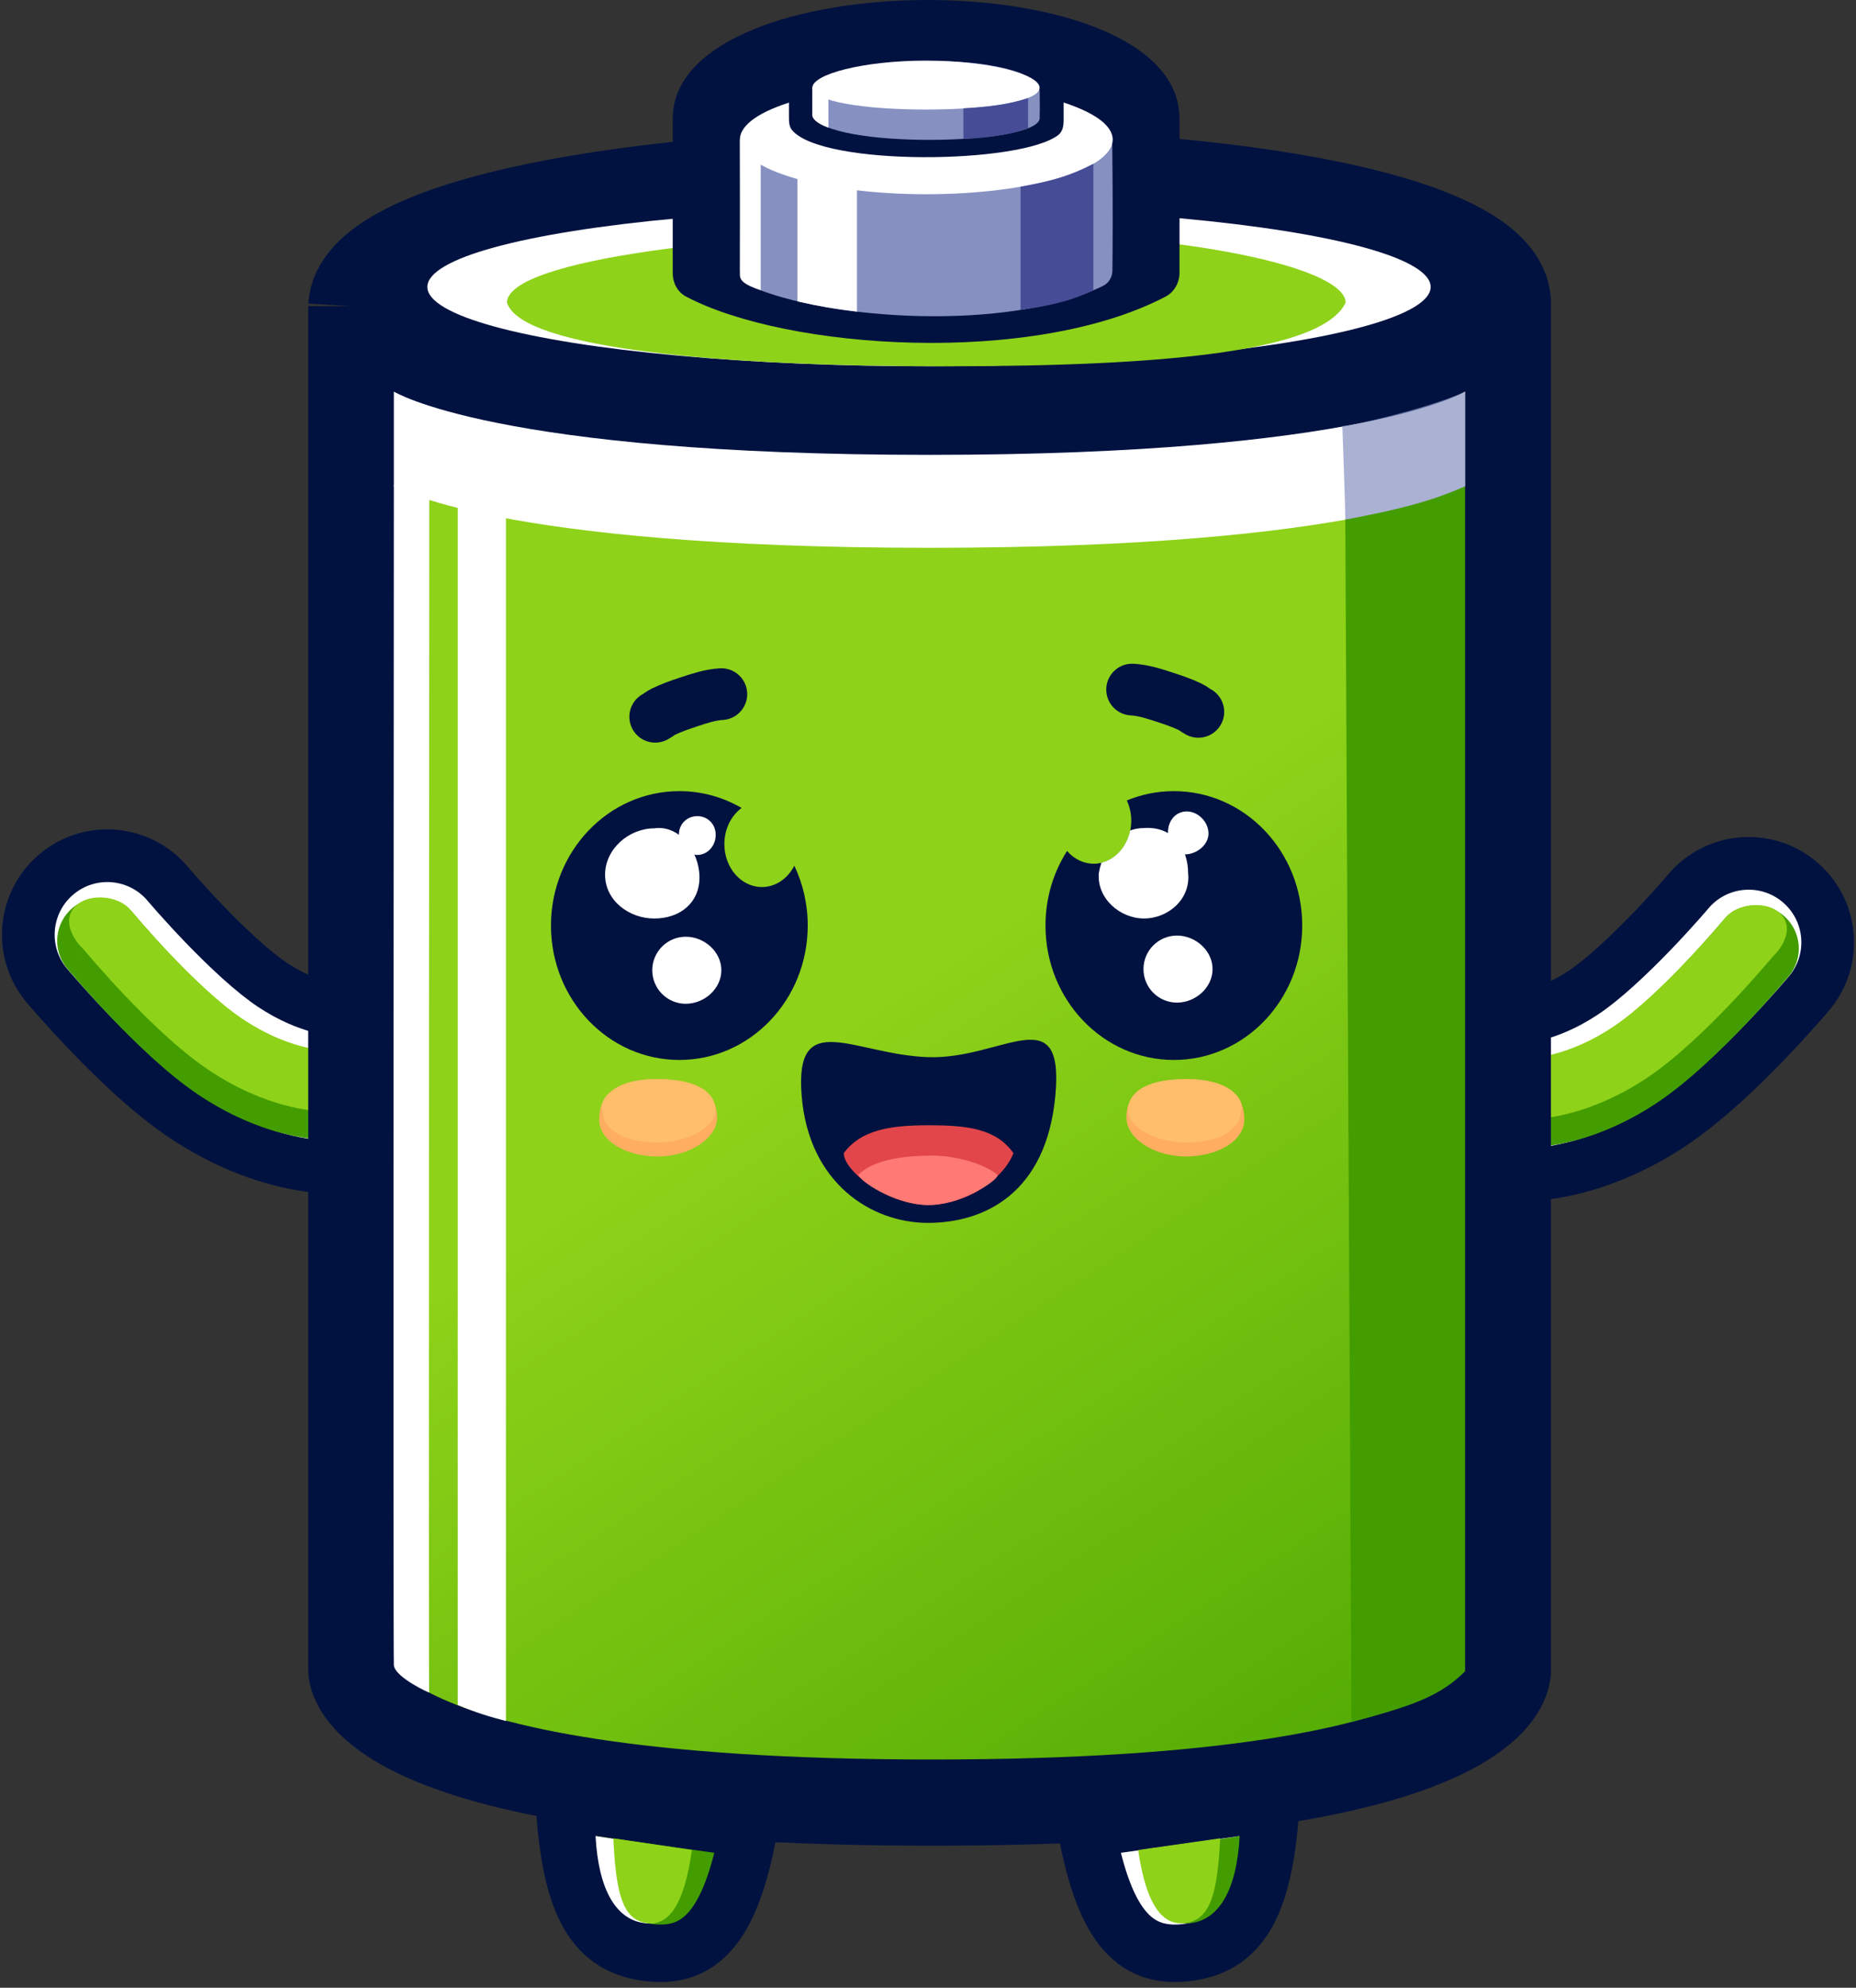 <svg width="283" height="303" viewBox="0 0 283 303" fill="none" xmlns="http://www.w3.org/2000/svg">
<rect x="0" y="0" width="283" height="303" fill="#333333" stroke="none"/>
<path d="M165.655 278.747L193.783 274.776C192.881 289.653 189.551 296.35 181.478 297.562C173.404 298.773 168.462 294.232 165.655 278.747Z" fill="white" stroke="#011240" stroke-width="8.761"/>
<path d="M174.922 282.098L189.021 279.871C188.575 288.168 185.857 292.423 181.872 293.099C177.886 293.775 176.308 290.734 174.922 282.098Z" fill="#439D01"/>
<path d="M173.543 282.001L186.049 280.22C185.647 288.482 184.606 292.428 181.002 293.101C177.399 293.774 174.796 290.601 173.543 282.001Z" fill="#8ED219"/>
<path d="M114.173 278.747L86.045 274.776C86.947 289.653 90.277 296.35 98.351 297.562C106.424 298.773 111.367 294.232 114.173 278.747Z" fill="#439D01" stroke="#011240" stroke-width="8.761"/>
<path d="M104.906 282.098L90.808 279.871C91.253 288.168 93.972 292.423 97.957 293.099C101.942 293.775 103.521 290.734 104.906 282.098Z" fill="white"/>
<path d="M105.502 282.001L93.521 280.22C93.907 288.482 94.903 292.428 98.356 293.101C101.808 293.774 104.302 290.601 105.502 282.001Z" fill="#8ED219"/>
<path d="M254.357 133.295C260.075 126.514 270.208 125.652 276.989 131.37C283.771 137.088 284.633 147.221 278.914 154.003L254.357 133.295ZM266.636 143.649C278.914 154.003 278.913 154.004 278.912 154.005C278.912 154.006 278.911 154.007 278.91 154.008C278.909 154.009 278.907 154.011 278.905 154.013C278.902 154.018 278.898 154.023 278.893 154.029C278.883 154.04 278.871 154.055 278.856 154.072C278.826 154.107 278.787 154.154 278.738 154.211C278.639 154.326 278.503 154.486 278.331 154.685C277.988 155.082 277.501 155.64 276.897 156.32C275.693 157.673 273.996 159.539 272.007 161.601C268.273 165.473 262.623 170.977 256.959 174.733L239.206 147.962C241.775 146.258 245.402 142.913 248.886 139.301C250.506 137.62 251.904 136.085 252.892 134.974C253.384 134.421 253.768 133.98 254.021 133.687C254.147 133.54 254.241 133.431 254.298 133.365C254.326 133.331 254.346 133.308 254.356 133.297C254.361 133.291 254.363 133.288 254.363 133.287C254.364 133.287 254.363 133.288 254.362 133.289C254.361 133.29 254.361 133.291 254.36 133.292C254.359 133.292 254.359 133.293 254.358 133.293C254.358 133.294 254.357 133.295 266.636 143.649ZM256.959 174.733C251.224 178.536 245.868 180.604 241.714 181.722C239.642 182.279 237.868 182.601 236.49 182.786C235.799 182.879 235.206 182.939 234.72 182.976C234.477 182.995 234.26 183.009 234.072 183.018C233.978 183.023 233.891 183.027 233.811 183.03C233.771 183.032 233.732 183.033 233.696 183.034C233.678 183.035 233.66 183.035 233.642 183.036C233.634 183.036 233.625 183.036 233.617 183.036C233.613 183.037 233.606 183.037 233.604 183.037C233.598 183.037 233.592 183.037 233.175 166.981C232.758 150.925 232.752 150.925 232.745 150.925C232.743 150.925 232.737 150.926 232.733 150.926C232.725 150.926 232.717 150.926 232.71 150.926C232.694 150.927 232.678 150.927 232.663 150.928C232.633 150.929 232.605 150.93 232.578 150.931C232.523 150.933 232.475 150.935 232.431 150.937C232.345 150.942 232.28 150.946 232.235 150.95C232.147 150.956 232.139 150.96 232.203 150.951C232.333 150.933 232.742 150.87 233.368 150.702C234.609 150.368 236.707 149.619 239.206 147.962L256.959 174.733Z" fill="#011240"/>
<path d="M260.496 138.472C263.355 135.081 268.422 134.651 271.812 137.51C275.203 140.369 275.634 145.435 272.775 148.826L260.496 138.472ZM266.636 143.649C272.775 148.826 272.774 148.827 272.774 148.827C272.774 148.827 272.773 148.828 272.773 148.829C272.772 148.83 272.771 148.831 272.77 148.832C272.767 148.835 272.764 148.839 272.76 148.843C272.753 148.852 272.743 148.864 272.731 148.878C272.706 148.907 272.672 148.948 272.628 148.999C272.54 149.102 272.414 149.249 272.254 149.435C271.933 149.807 271.472 150.335 270.896 150.983C269.746 152.276 268.124 154.059 266.227 156.026C262.555 159.833 257.411 164.797 252.521 168.04L243.644 154.655C246.987 152.438 251.12 148.553 254.666 144.876C256.379 143.1 257.851 141.482 258.893 140.31C259.413 139.725 259.823 139.255 260.099 138.936C260.236 138.777 260.34 138.655 260.408 138.576C260.441 138.537 260.466 138.508 260.481 138.49C260.488 138.482 260.493 138.476 260.496 138.473C260.497 138.471 260.498 138.47 260.498 138.47C260.498 138.47 260.498 138.47 260.497 138.471C260.497 138.471 260.497 138.471 260.497 138.471C260.497 138.472 260.496 138.472 266.636 143.649ZM252.521 168.04C247.595 171.307 243.053 173.045 239.627 173.967C237.917 174.427 236.484 174.684 235.418 174.828C234.884 174.899 234.441 174.943 234.099 174.97C233.928 174.983 233.782 174.992 233.662 174.998C233.602 175.001 233.549 175.003 233.502 175.005C233.479 175.006 233.458 175.007 233.438 175.008C233.428 175.008 233.418 175.008 233.409 175.008C233.405 175.009 233.4 175.009 233.396 175.009C233.394 175.009 233.391 175.009 233.39 175.009C233.386 175.009 233.383 175.009 233.175 166.981C232.966 158.953 232.963 158.953 232.96 158.953C232.959 158.953 232.956 158.953 232.954 158.953C232.95 158.953 232.946 158.954 232.943 158.954C232.935 158.954 232.928 158.954 232.922 158.954C232.908 158.955 232.896 158.955 232.886 158.956C232.865 158.956 232.85 158.957 232.842 158.958C232.824 158.958 232.829 158.958 232.856 158.956C232.911 158.952 233.054 158.939 233.275 158.91C233.717 158.85 234.467 158.723 235.454 158.457C237.424 157.927 240.336 156.848 243.644 154.655L252.521 168.04Z" fill="white"/>
<path d="M262.657 140.388C264.977 137.597 269.12 137.215 271.91 139.534C274.701 141.854 275.083 145.997 272.764 148.787L262.657 140.388ZM267.711 144.587C272.764 148.787 272.763 148.788 272.763 148.788C272.763 148.789 272.762 148.789 272.762 148.79C272.761 148.791 272.76 148.792 272.759 148.793C272.757 148.796 272.754 148.799 272.75 148.803C272.744 148.812 272.734 148.823 272.722 148.837C272.699 148.865 272.665 148.905 272.622 148.956C272.536 149.058 272.413 149.205 272.255 149.39C271.938 149.762 271.483 150.292 270.913 150.942C269.775 152.241 268.169 154.032 266.292 156.006C262.637 159.85 257.593 164.78 252.849 167.972L245.513 157.068C248.992 154.728 253.213 150.691 256.767 146.952C258.495 145.135 259.979 143.48 261.031 142.28C261.555 141.682 261.969 141.2 262.249 140.872C262.388 140.707 262.494 140.582 262.564 140.5C262.598 140.458 262.624 140.428 262.639 140.409C262.647 140.4 262.653 140.393 262.656 140.39C262.657 140.388 262.658 140.387 262.658 140.386C262.659 140.386 262.659 140.386 262.658 140.386C262.658 140.386 262.658 140.387 262.658 140.387C262.658 140.387 262.657 140.388 267.711 144.587ZM252.849 167.972C248.074 171.184 243.681 172.887 240.383 173.787C238.737 174.237 237.364 174.486 236.352 174.624C235.845 174.694 235.428 174.735 235.111 174.76C234.952 174.773 234.818 174.781 234.71 174.787C234.656 174.789 234.609 174.792 234.568 174.793C234.547 174.794 234.529 174.795 234.512 174.795C234.503 174.795 234.495 174.796 234.487 174.796C234.484 174.796 234.48 174.796 234.476 174.796C234.474 174.796 234.472 174.796 234.471 174.796C234.468 174.796 234.466 174.796 234.293 168.228C234.119 161.66 234.117 161.66 234.114 161.66C234.114 161.66 234.111 161.66 234.11 161.66C234.106 161.66 234.103 161.66 234.1 161.66C234.094 161.661 234.088 161.661 234.083 161.661C234.073 161.661 234.064 161.662 234.056 161.662C234.041 161.662 234.032 161.663 234.029 161.663C234.023 161.663 234.04 161.663 234.079 161.659C234.159 161.653 234.326 161.638 234.573 161.604C235.067 161.537 235.875 161.396 236.923 161.11C239.014 160.539 242.065 159.388 245.513 157.068L252.849 167.972Z" fill="#439D01"/>
<path d="M264.526 146.172C266.581 147.743 269.486 147.072 271.106 144.954C272.726 142.835 273.116 140.491 271.059 138.92C269.005 137.349 264.81 137.742 263.191 139.86C261.571 141.978 262.472 144.602 264.526 146.172Z" fill="#8ED219"/>
<path d="M263.04 139.939C264.687 137.953 267.633 137.679 269.619 139.326C271.605 140.974 271.879 143.92 270.231 145.906L263.04 139.939ZM266.636 142.922C270.231 145.906 270.231 145.906 270.231 145.906C270.231 145.907 270.23 145.907 270.23 145.907C270.229 145.908 270.229 145.909 270.228 145.91C270.226 145.913 270.223 145.916 270.22 145.919C270.214 145.927 270.205 145.937 270.194 145.95C270.172 145.976 270.141 146.014 270.101 146.062C270.02 146.159 269.902 146.298 269.752 146.475C269.45 146.83 269.015 147.337 268.469 147.961C267.379 149.207 265.84 150.926 264.043 152.82C260.519 156.533 255.743 161.197 251.313 164.182L246.091 156.433C249.62 154.054 253.811 150.026 257.264 146.387C258.955 144.605 260.408 142.983 261.436 141.808C261.95 141.221 262.356 140.747 262.631 140.423C262.769 140.261 262.874 140.137 262.943 140.055C262.977 140.013 263.003 139.983 263.019 139.963C263.027 139.954 263.033 139.947 263.037 139.942C263.038 139.94 263.039 139.939 263.04 139.938C263.04 139.938 263.04 139.938 263.04 139.938C263.04 139.938 263.04 139.938 263.04 139.938C263.04 139.938 263.04 139.939 266.636 142.922ZM251.313 164.182C246.862 167.182 242.782 168.763 239.745 169.593C238.228 170.008 236.972 170.236 236.058 170.361C235.601 170.423 235.229 170.46 234.953 170.482C234.814 170.493 234.699 170.5 234.61 170.505C234.565 170.507 234.526 170.509 234.494 170.51C234.477 170.511 234.463 170.511 234.45 170.512C234.443 170.512 234.437 170.512 234.432 170.512C234.429 170.513 234.426 170.513 234.424 170.513C234.422 170.513 234.42 170.513 234.42 170.513C234.418 170.513 234.416 170.513 234.293 165.842C234.169 161.171 234.168 161.171 234.166 161.171C234.165 161.171 234.163 161.171 234.162 161.171C234.16 161.172 234.158 161.172 234.156 161.172C234.152 161.172 234.148 161.172 234.145 161.172C234.138 161.172 234.133 161.172 234.129 161.173C234.122 161.173 234.12 161.173 234.125 161.173C234.133 161.172 234.165 161.171 234.218 161.166C234.325 161.158 234.519 161.14 234.791 161.102C235.336 161.028 236.19 160.878 237.28 160.579C239.458 159.984 242.583 158.797 246.091 156.433L251.313 164.182Z" fill="#8ED219"/>
<path d="M28.644 132.132C22.925 125.351 12.792 124.489 6.011 130.207C-0.77 135.925 -1.632 146.058 4.086 152.84L28.644 132.132ZM16.365 142.486C4.086 152.84 4.087 152.841 4.088 152.842C4.088 152.842 4.089 152.844 4.09 152.845C4.091 152.846 4.093 152.848 4.095 152.85C4.099 152.855 4.103 152.86 4.108 152.865C4.117 152.877 4.13 152.892 4.145 152.909C4.174 152.944 4.214 152.99 4.263 153.048C4.361 153.163 4.497 153.322 4.669 153.521C5.013 153.919 5.499 154.477 6.103 155.156C7.307 156.51 9.004 158.376 10.993 160.437C14.728 164.31 20.377 169.814 26.041 173.57L43.795 146.799C41.225 145.095 37.598 141.749 34.114 138.138C32.494 136.457 31.097 134.922 30.108 133.81C29.616 133.257 29.232 132.817 28.979 132.524C28.853 132.377 28.76 132.268 28.703 132.202C28.674 132.168 28.655 132.145 28.645 132.133C28.64 132.128 28.637 132.124 28.637 132.124C28.637 132.124 28.637 132.125 28.638 132.126C28.639 132.127 28.64 132.128 28.64 132.129C28.641 132.129 28.642 132.13 28.642 132.13C28.643 132.131 28.644 132.132 16.365 142.486ZM26.041 173.57C31.777 177.373 37.133 179.441 41.286 180.559C43.358 181.116 45.132 181.438 46.511 181.623C47.201 181.716 47.795 181.776 48.28 181.813C48.523 181.832 48.74 181.846 48.928 181.855C49.023 181.86 49.11 181.864 49.19 181.867C49.23 181.869 49.268 181.87 49.305 181.871C49.323 181.872 49.341 181.872 49.358 181.873C49.367 181.873 49.375 181.873 49.384 181.873C49.388 181.874 49.394 181.874 49.396 181.874C49.402 181.874 49.408 181.874 49.826 165.818C50.243 149.762 50.249 149.762 50.255 149.762C50.257 149.762 50.263 149.762 50.267 149.763C50.275 149.763 50.283 149.763 50.291 149.763C50.306 149.764 50.322 149.764 50.337 149.765C50.367 149.766 50.395 149.767 50.423 149.768C50.477 149.77 50.526 149.772 50.569 149.774C50.656 149.779 50.721 149.783 50.765 149.787C50.854 149.793 50.862 149.796 50.797 149.788C50.668 149.77 50.258 149.707 49.633 149.539C48.391 149.205 46.293 148.456 43.795 146.799L26.041 173.57Z" fill="#011240"/>
<path d="M22.504 137.309C19.645 133.918 14.579 133.487 11.188 136.347C7.797 139.206 7.366 144.272 10.225 147.663L22.504 137.309ZM16.365 142.486C10.225 147.663 10.226 147.663 10.226 147.664C10.227 147.664 10.227 147.665 10.228 147.666C10.229 147.667 10.23 147.668 10.231 147.669C10.233 147.672 10.236 147.676 10.24 147.68C10.247 147.689 10.257 147.701 10.27 147.715C10.294 147.744 10.329 147.785 10.373 147.836C10.461 147.939 10.586 148.086 10.747 148.272C11.068 148.643 11.528 149.172 12.105 149.82C13.255 151.113 14.877 152.896 16.773 154.862C20.445 158.67 25.589 163.634 30.48 166.877L39.356 153.492C36.013 151.274 31.88 147.39 28.334 143.713C26.622 141.937 25.149 140.319 24.107 139.147C23.587 138.562 23.177 138.092 22.902 137.773C22.764 137.614 22.66 137.492 22.593 137.413C22.559 137.374 22.535 137.345 22.52 137.327C22.512 137.319 22.507 137.313 22.505 137.31C22.503 137.308 22.503 137.307 22.503 137.307C22.503 137.307 22.503 137.307 22.503 137.308C22.503 137.308 22.503 137.308 22.503 137.308C22.504 137.309 22.504 137.309 16.365 142.486ZM30.48 166.877C35.406 170.144 39.947 171.882 43.373 172.804C45.083 173.264 46.516 173.521 47.583 173.665C48.116 173.736 48.559 173.78 48.902 173.807C49.073 173.82 49.219 173.829 49.338 173.835C49.398 173.838 49.452 173.84 49.498 173.842C49.521 173.843 49.543 173.844 49.563 173.844C49.573 173.845 49.582 173.845 49.591 173.845C49.596 173.845 49.6 173.846 49.604 173.846C49.607 173.846 49.61 173.846 49.611 173.846C49.614 173.846 49.617 173.846 49.826 165.818C50.034 157.79 50.037 157.79 50.04 157.79C50.041 157.79 50.044 157.79 50.046 157.79C50.05 157.79 50.054 157.79 50.058 157.791C50.065 157.791 50.072 157.791 50.079 157.791C50.092 157.792 50.104 157.792 50.114 157.793C50.135 157.793 50.15 157.794 50.159 157.794C50.177 157.795 50.171 157.795 50.144 157.793C50.089 157.789 49.947 157.776 49.726 157.747C49.284 157.687 48.533 157.559 47.546 157.294C45.577 156.764 42.664 155.685 39.356 153.492L30.48 166.877Z" fill="white"/>
<path d="M20.343 139.225C18.023 136.434 13.88 136.052 11.089 138.372C8.299 140.691 7.917 144.834 10.236 147.625L20.343 139.225ZM15.289 143.425C10.236 147.625 10.237 147.625 10.237 147.626C10.237 147.626 10.238 147.626 10.238 147.627C10.239 147.628 10.24 147.629 10.241 147.63C10.243 147.633 10.246 147.636 10.249 147.64C10.257 147.649 10.266 147.66 10.278 147.674C10.302 147.703 10.335 147.743 10.378 147.794C10.464 147.896 10.587 148.042 10.745 148.228C11.062 148.599 11.517 149.129 12.087 149.78C13.225 151.078 14.831 152.869 16.708 154.843C20.363 158.687 25.407 163.617 30.151 166.809L37.487 155.906C34.008 153.565 29.787 149.528 26.233 145.789C24.505 143.972 23.02 142.317 21.969 141.118C21.445 140.519 21.031 140.037 20.751 139.709C20.612 139.545 20.506 139.419 20.436 139.337C20.402 139.296 20.377 139.265 20.361 139.247C20.353 139.237 20.347 139.231 20.344 139.227C20.343 139.225 20.342 139.224 20.341 139.224C20.341 139.223 20.341 139.223 20.341 139.224C20.342 139.224 20.342 139.224 20.342 139.224C20.342 139.224 20.343 139.225 15.289 143.425ZM30.151 166.809C34.926 170.021 39.319 171.725 42.617 172.625C44.263 173.074 45.636 173.323 46.648 173.462C47.155 173.531 47.572 173.572 47.889 173.597C48.048 173.61 48.182 173.618 48.29 173.624C48.344 173.627 48.392 173.629 48.432 173.63C48.453 173.631 48.471 173.632 48.488 173.632C48.497 173.633 48.505 173.633 48.513 173.633C48.517 173.633 48.52 173.633 48.524 173.633C48.526 173.634 48.528 173.634 48.529 173.634C48.532 173.634 48.534 173.634 48.707 167.065C48.88 160.497 48.883 160.497 48.886 160.497C48.886 160.497 48.889 160.497 48.89 160.497C48.894 160.497 48.897 160.498 48.9 160.498C48.906 160.498 48.911 160.498 48.917 160.498C48.927 160.499 48.936 160.499 48.944 160.499C48.959 160.5 48.968 160.5 48.971 160.5C48.977 160.501 48.96 160.5 48.92 160.497C48.841 160.49 48.674 160.475 48.427 160.441C47.932 160.374 47.125 160.233 46.077 159.947C43.986 159.377 40.935 158.226 37.487 155.906L30.151 166.809Z" fill="#439D01"/>
<path d="M18.474 145.009C16.419 146.58 13.514 145.909 11.894 143.79C10.274 141.672 9.884 139.328 11.941 137.757C13.995 136.186 18.19 136.578 19.809 138.697C21.429 140.815 20.528 143.438 18.474 145.009Z" fill="#8ED219"/>
<path d="M19.961 138.776C18.313 136.79 15.367 136.515 13.381 138.163C11.395 139.811 11.121 142.757 12.769 144.743L19.961 138.776ZM16.365 141.759C12.769 144.743 12.769 144.743 12.77 144.743C12.77 144.743 12.77 144.744 12.77 144.744C12.771 144.745 12.772 144.746 12.773 144.747C12.775 144.749 12.777 144.752 12.78 144.756C12.787 144.764 12.795 144.774 12.806 144.787C12.828 144.813 12.859 144.851 12.9 144.899C12.981 144.996 13.098 145.135 13.249 145.312C13.55 145.666 13.985 146.174 14.531 146.798C15.622 148.044 17.16 149.763 18.958 151.657C22.482 155.37 27.258 160.034 31.687 163.019L36.91 155.27C33.38 152.891 29.189 148.863 25.736 145.224C24.045 143.442 22.593 141.82 21.564 140.644C21.05 140.058 20.645 139.584 20.369 139.26C20.232 139.098 20.127 138.974 20.058 138.892C20.023 138.85 19.997 138.82 19.981 138.8C19.973 138.79 19.967 138.783 19.964 138.779C19.962 138.777 19.961 138.776 19.96 138.775C19.96 138.775 19.96 138.775 19.96 138.775C19.96 138.775 19.96 138.775 19.96 138.775C19.96 138.775 19.961 138.776 16.365 141.759ZM31.687 163.019C36.138 166.019 40.218 167.6 43.255 168.43C44.772 168.845 46.028 169.073 46.942 169.198C47.399 169.26 47.771 169.297 48.048 169.319C48.186 169.33 48.301 169.337 48.391 169.342C48.436 169.344 48.474 169.346 48.507 169.347C48.523 169.348 48.537 169.348 48.55 169.349C48.557 169.349 48.563 169.349 48.569 169.349C48.571 169.349 48.574 169.349 48.577 169.35C48.578 169.35 48.58 169.35 48.581 169.35C48.583 169.35 48.584 169.35 48.708 164.679C48.831 160.008 48.833 160.008 48.834 160.008C48.835 160.008 48.837 160.008 48.838 160.008C48.84 160.008 48.842 160.008 48.844 160.009C48.849 160.009 48.852 160.009 48.856 160.009C48.862 160.009 48.867 160.009 48.871 160.009C48.879 160.01 48.88 160.01 48.876 160.01C48.867 160.009 48.836 160.007 48.782 160.003C48.675 159.995 48.481 159.977 48.209 159.939C47.664 159.865 46.81 159.715 45.72 159.416C43.542 158.821 40.417 157.634 36.91 155.27L31.687 163.019Z" fill="#8ED219"/>
<path d="M53.567 46.671V254.354C53.567 254.354 51.544 274.775 142.13 274.775C232.717 274.775 229.915 254.354 229.915 254.354L229.915 46.684C229.908 47.231 226.805 63.344 141.741 63.344C55.339 63.344 53.567 46.671 53.567 46.671Z" fill="url(#paint0_linear_1657_6551)"/>
<path d="M53.567 46.671C53.567 46.671 55.339 63.344 141.741 63.344C226.805 63.344 229.908 47.231 229.915 46.684C231.577 19.005 55.188 19.575 53.567 46.671Z" fill="url(#paint1_linear_1657_6551)"/>
<path d="M53.567 46.671V254.354C53.567 254.354 51.544 274.775 142.13 274.775C232.717 274.775 229.915 254.354 229.915 254.354L229.915 46.684M53.567 46.671C53.567 46.671 55.339 63.344 141.741 63.344C226.805 63.344 229.908 47.231 229.915 46.684M53.567 46.671C55.188 19.575 231.577 19.005 229.915 46.684" stroke="#011240" stroke-width="13.141"/>
<path d="M60.053 59.685C60.053 59.685 75.433 69.336 141.714 69.336C207.996 69.336 223.389 59.685 223.389 59.685V74.089C223.389 74.089 208.002 83.499 141.714 83.505C75.441 83.499 60.053 74.089 60.053 74.089L60.053 59.685Z" fill="white"/>
<path d="M60.053 73.956L65.454 76.064C65.454 76.064 65.354 257.818 65.43 257.972C65.507 258.126 60.172 255.636 60.053 253.831C59.935 252.026 60.053 73.956 60.053 73.956Z" fill="white"/>
<path d="M69.8 76.861L77.145 78.53V262.339C74.499 261.637 72.85 261.155 69.8 259.902V76.861Z" fill="white"/>
<path d="M204.669 64.904C204.662 65.295 217.695 62.304 223.395 59.72V74.251C217.007 76.98 205.135 81.102 205.135 79.282C205.135 77.461 204.677 64.512 204.669 64.904Z" fill="#8690C1" fill-opacity="0.7"/>
<path d="M205.13 79.212C214.31 77.491 218.408 76.277 223.39 74.15V254.766C219.663 258.481 215.42 260.064 206.069 262.475L205.13 79.212Z" fill="#439D01"/>
<path d="M160.922 166.969C159.546 181.989 150 186.408 141.483 186.408C132.966 186.408 123.298 180.46 122.23 166.969C121.161 153.479 130.174 160.74 141.483 161.143C152.792 161.546 162.299 151.95 160.922 166.969Z" fill="#011240"/>
<path d="M154.527 175.774C153.112 179.548 147.493 183.674 141.494 183.674C135.495 183.674 128.657 178.61 128.657 175.774C131.224 172.318 135.495 171.528 141.494 171.528C147.493 171.528 151.861 172.022 154.527 175.774Z" fill="#E2464A"/>
<path d="M152.132 179.112C152.132 179.913 147.074 183.391 142.179 183.673C137.283 183.955 131.632 180.536 130.87 179.112C133.212 176.647 138.213 176.154 142.179 176.154C146.144 176.154 150.468 177.633 152.132 179.112Z" fill="#FF7975"/>
<path d="M99.907 109.259C100.332 109.039 100.708 108.7 101.135 108.492C102.379 107.888 103.72 107.424 105.01 106.998C106.629 106.464 108.305 105.899 109.99 105.809" stroke="#011240" stroke-width="7.885" stroke-linecap="round"/>
<path d="M182.721 108.513C182.296 108.295 181.918 107.958 181.49 107.753C180.243 107.155 178.899 106.697 177.607 106.278C175.985 105.752 174.307 105.196 172.622 105.114" stroke="#011240" stroke-width="7.885" stroke-linecap="round"/>
<path fill-rule="evenodd" clip-rule="evenodd" d="M162.701 129.713C163.738 130.916 165.179 131.661 166.773 131.661C169.932 131.661 172.493 128.73 172.493 125.115C172.493 123.993 172.246 122.938 171.812 122.015C174.034 121.098 176.455 120.595 178.988 120.595C189.799 120.595 198.563 129.768 198.563 141.084C198.563 152.4 189.799 161.573 178.988 161.573C168.177 161.573 159.413 152.4 159.413 141.084C159.413 136.877 160.624 132.967 162.701 129.713Z" fill="#011240"/>
<path fill-rule="evenodd" clip-rule="evenodd" d="M167.945 131.503C170.107 130.977 171.818 129.053 172.32 126.597C172.974 126.353 173.683 126.22 174.439 126.22C178.872 125.915 181.16 129.306 181.16 133.113C181.581 137.024 178.151 140.007 174.439 140.007C170.727 140.007 167.199 136.893 167.553 133.059C167.643 132.529 167.774 132.007 167.945 131.503Z" fill="white"/>
<path d="M184.889 147.723C184.889 150.545 182.289 152.833 179.467 152.833C176.644 152.833 174.356 150.545 174.356 147.723C174.356 144.9 176.644 142.613 179.467 142.613C182.289 142.613 184.889 144.9 184.889 147.723Z" fill="white"/>
<path d="M184.269 127.055C184.269 128.855 182.38 130.237 180.69 130.237C179.001 130.237 178.09 128.687 178.09 126.887C178.09 125.088 179.276 123.69 180.965 123.69C182.655 123.69 184.269 125.256 184.269 127.055Z" fill="white"/>
<path d="M109.336 170.307C109.336 173.563 105.136 176.28 100.264 176.28C95.391 176.28 91.357 173.895 91.357 170.64C91.357 167.385 93.324 164.491 100.264 164.491C106.957 164.492 109.336 167.052 109.336 170.307Z" fill="#FEAD61"/>
<path d="M109.081 169.538C108.867 171.855 104.905 174.167 100.114 174.167C95.324 174.167 91.914 172.21 91.914 169.538C91.064 167.87 93.291 164.491 100.114 164.491C107.395 164.491 109.295 167.221 109.081 169.538Z" fill="#FFBE6A"/>
<path d="M171.754 170.307C171.754 173.563 175.954 176.28 180.826 176.28C185.699 176.28 189.733 173.895 189.733 170.64C189.733 167.385 187.766 164.491 180.826 164.491C174.133 164.492 171.754 167.052 171.754 170.307Z" fill="#FEAD61"/>
<path d="M172.009 169.538C172.223 171.855 176.185 174.167 180.976 174.167C185.767 174.167 189.176 172.21 189.176 169.538C190.027 167.87 187.799 164.491 180.976 164.491C173.695 164.491 171.795 167.221 172.009 169.538Z" fill="#FFBE6A"/>
<path fill-rule="evenodd" clip-rule="evenodd" d="M103.587 161.573C114.398 161.573 123.162 152.4 123.162 141.084C123.162 137.805 122.426 134.705 121.118 131.957C120.126 133.905 118.282 135.214 116.171 135.214C113.012 135.214 110.451 132.283 110.451 128.667C110.451 126.356 111.497 124.325 113.078 123.16C110.267 121.525 107.031 120.595 103.587 120.595C92.776 120.595 84.012 129.768 84.012 141.084C84.012 152.4 92.776 161.573 103.587 161.573Z" fill="#011240"/>
<path d="M106.653 133.744C106.653 137.666 103.642 140.011 99.765 140.011C95.888 140.011 92.261 137.261 92.261 133.339C92.261 129.417 95.888 126.267 99.765 126.267C103.636 125.698 106.653 129.822 106.653 133.744Z" fill="white"/>
<path d="M109.129 127.264C109.129 128.952 107.872 130.32 106.321 130.32C104.77 130.32 103.513 128.952 103.513 127.264C103.513 125.577 104.77 124.408 106.321 124.408C107.872 124.408 109.129 125.577 109.129 127.264Z" fill="white"/>
<path d="M109.99 147.899C109.99 150.721 107.39 153.009 104.568 153.009C101.745 153.009 99.457 150.721 99.457 147.899C99.457 145.076 101.745 142.788 104.568 142.788C107.39 142.788 109.99 145.076 109.99 147.899Z" fill="white"/>
<ellipse cx="145.042" cy="43.869" rx="88.132" ry="18.697" fill="#011240"/>
<ellipse cx="141.653" cy="43.74" rx="76.491" ry="12.091" fill="white"/>
<path d="M205.177 46.139C201.615 53.566 177.822 55.833 144.079 55.833C110.335 55.833 79.557 53.19 77.302 46.139C77.302 39.483 113.305 35.284 147.049 35.284C180.793 35.284 205.177 40.786 205.177 46.139Z" fill="#8ED219"/>
<path d="M102.575 18.083C102.573 -5.826 179.85 -6.229 179.85 18.083C179.85 32.129 179.85 38.6 179.85 41.561C179.85 43.089 179.063 44.514 177.71 45.222C157.434 55.826 119.984 53.341 104.606 45.206C103.3 44.514 102.576 43.125 102.576 41.646C102.576 38.708 102.577 32.224 102.575 18.083Z" fill="#011240"/>
<path d="M112.818 22.088C112.718 10.216 169.455 9.588 169.597 22.088C169.701 31.347 169.651 38.277 169.618 41.249C169.607 42.239 169.071 43.152 168.18 43.585C153.624 50.667 125.935 48.752 114.32 43.579C113.374 43.158 112.826 42.2 112.833 41.164C112.857 38.051 112.893 30.891 112.818 22.088Z" fill="#8690C1"/>
<ellipse cx="141.239" cy="21.277" rx="28.421" ry="8.33" fill="white"/>
<path d="M112.818 21.323L115.992 24.464V44.237C113.514 43.401 112.809 42.784 112.818 41.867V21.323Z" fill="white"/>
<path d="M121.598 27.252L130.668 28.945V47.507C127.14 47.087 125.144 46.732 121.598 45.944V27.252Z" fill="white"/>
<path d="M166.714 24.968C163.138 26.792 160.741 27.532 155.611 28.462V47.229C163.266 46.245 165.832 44.542 166.714 44.272V24.968Z" fill="#464C95"/>
<path d="M120.298 13.219C120.299 7.92 162.179 7.56 162.179 13.219C162.179 15.881 162.179 17.455 162.179 18.377C162.179 19.199 162.03 20.058 161.383 20.565C155.676 25.037 125.457 25.379 120.787 19.856C120.369 19.361 120.298 18.694 120.298 18.046C120.298 17.245 120.298 15.801 120.298 13.219Z" fill="#011240"/>
<path d="M123.868 14.06C123.868 8.112 158.476 7.318 158.532 14.06C158.588 20.802 158.532 13.747 158.532 17.985C158.532 22.222 125.813 22.767 123.868 17.617C123.868 17.617 123.868 20.008 123.868 14.06Z" fill="#8690C1"/>
<path d="M158.516 13.375C158.516 15.433 150.759 16.699 141.191 16.699C131.622 16.699 123.865 15.433 123.865 13.375C123.865 11.318 131.622 9.241 141.191 9.241C150.759 9.241 158.516 11.318 158.516 13.375Z" fill="white"/>
<path d="M123.865 13.306L126.314 14.752V19.457C124.4 18.788 123.871 18.008 123.865 17.598V13.306Z" fill="white"/>
<path d="M156.759 14.954C154.414 15.668 152.264 16.215 146.899 16.515V21.165C151.141 21.037 154.349 20.403 156.759 19.542V14.954Z" fill="#464C95"/>
<defs>
<linearGradient id="paint0_linear_1657_6551" x1="133.201" y1="153.777" x2="212.761" y2="274.775" gradientUnits="userSpaceOnUse">
<stop stop-color="#8ED219"/>
<stop offset="1" stop-color="#50A903"/>
</linearGradient>
<linearGradient id="paint1_linear_1657_6551" x1="133.201" y1="153.777" x2="212.761" y2="274.775" gradientUnits="userSpaceOnUse">
<stop stop-color="#8ED219"/>
<stop offset="1" stop-color="#50A903"/>
</linearGradient>
</defs>
</svg>

